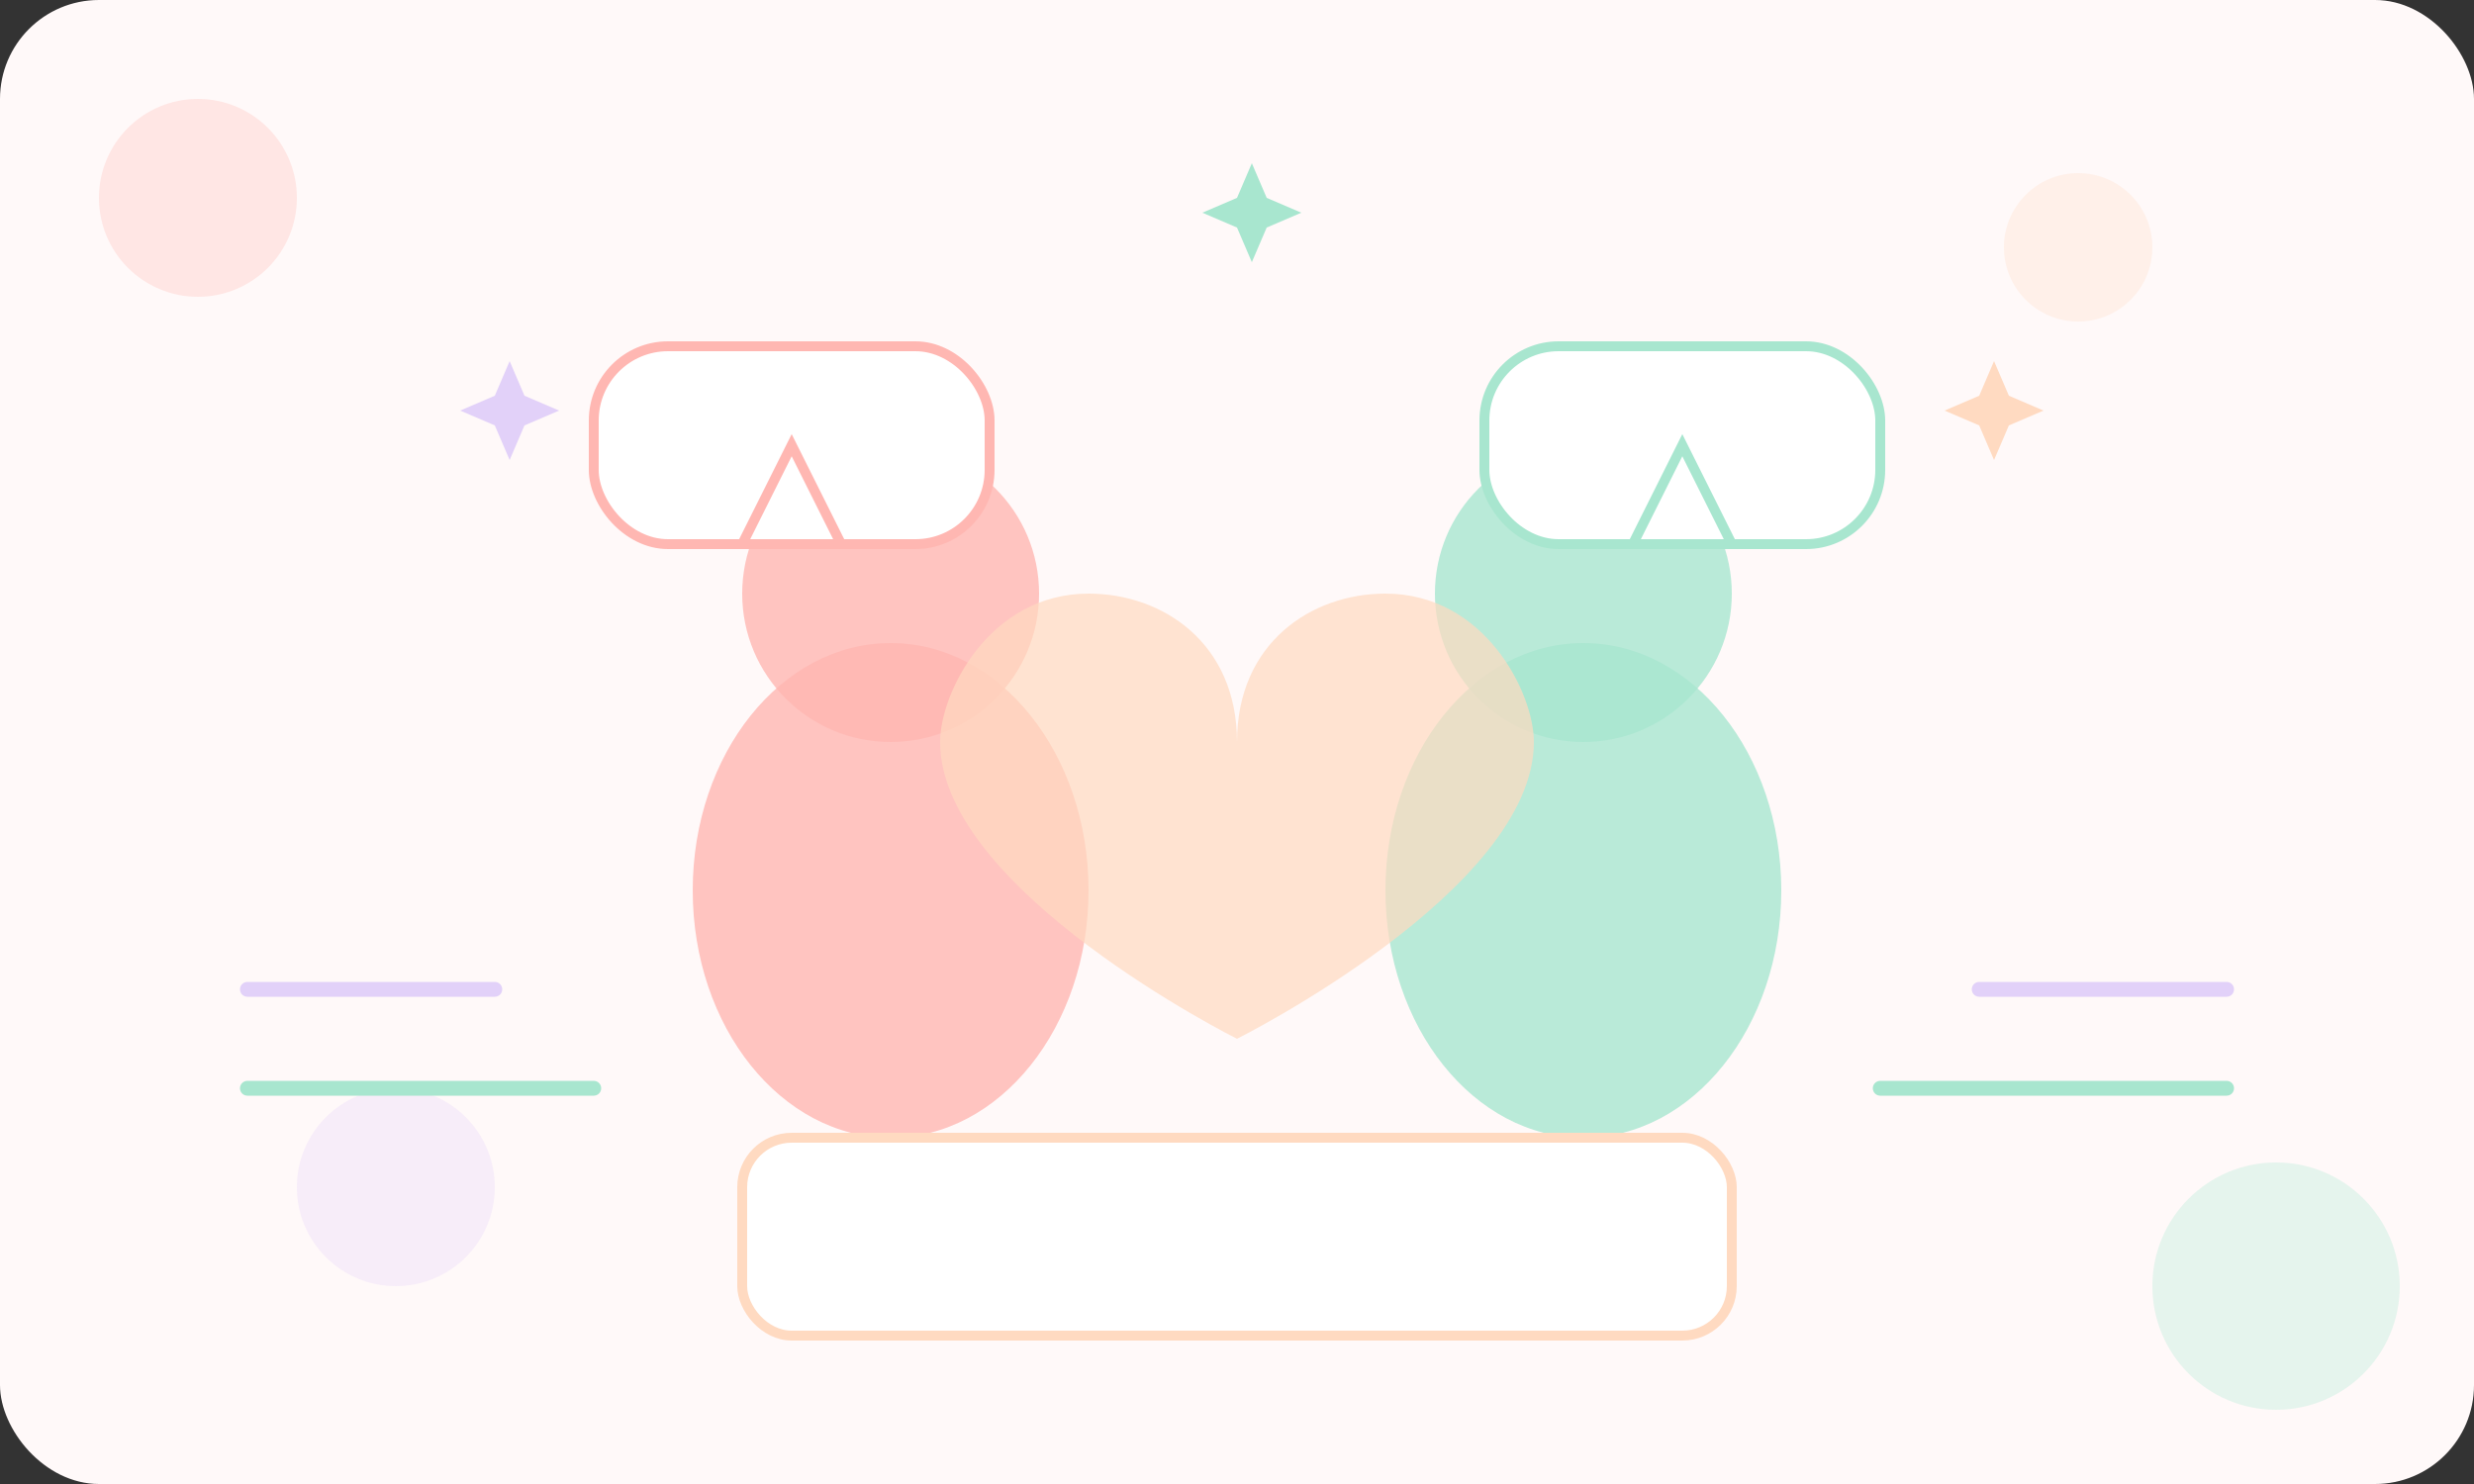 <svg xmlns="http://www.w3.org/2000/svg" viewBox="0 0 500 300" width="500" height="300">
  <rect x="0" y="0" width="500" height="300" fill="#333333" stroke="none"/>
  <!-- 背景 -->
  <rect width="500" height="300" fill="#fff9f9" rx="20" ry="20"/>
  
  <!-- 装饰元素 -->
  <circle cx="40" cy="40" r="20" fill="#ffb7b2" opacity="0.3"/>
  <circle cx="460" cy="260" r="25" fill="#a8e6cf" opacity="0.3"/>
  <circle cx="420" cy="50" r="15" fill="#ffdac1" opacity="0.3"/>
  <circle cx="80" cy="240" r="20" fill="#e2d1f9" opacity="0.3"/>
  
  <!-- 两个人物轮廓 -->
  <ellipse cx="180" cy="180" rx="40" ry="50" fill="#ffb7b2" opacity="0.8"/>
  <circle cx="180" cy="120" r="30" fill="#ffb7b2" opacity="0.8"/>
  
  <ellipse cx="320" cy="180" rx="40" ry="50" fill="#a8e6cf" opacity="0.8"/>
  <circle cx="320" cy="120" r="30" fill="#a8e6cf" opacity="0.8"/>
  
  <!-- 对话气泡 -->
  <rect x="120" y="70" width="80" height="40" rx="15" ry="15" fill="white" stroke="#ffb7b2" stroke-width="2"/>
  <polygon points="150,110 160,90 170,110" fill="white" stroke="#ffb7b2" stroke-width="2"/>
  
  <rect x="300" y="70" width="80" height="40" rx="15" ry="15" fill="white" stroke="#a8e6cf" stroke-width="2"/>
  <polygon points="330,110 340,90 350,110" fill="white" stroke="#a8e6cf" stroke-width="2"/>
  
  <!-- 中间的爱心 -->
  <path d="M250,150 C250,130 235,120 220,120 C200,120 190,140 190,150 C190,180 250,210 250,210 C250,210 310,180 310,150 C310,140 300,120 280,120 C265,120 250,130 250,150 Z" fill="#ffdac1" opacity="0.7"/>
  
  <!-- 小星星装饰 -->
  <path d="M100,80 L103,73 L106,80 L113,83 L106,86 L103,93 L100,86 L93,83 Z" fill="#e2d1f9"/>
  <path d="M400,80 L403,73 L406,80 L413,83 L406,86 L403,93 L400,86 L393,83 Z" fill="#ffdac1"/>
  <path d="M250,40 L253,33 L256,40 L263,43 L256,46 L253,53 L250,46 L243,43 Z" fill="#a8e6cf"/>
  
  <!-- 底部文字区域 -->
  <rect x="150" y="230" width="200" height="40" rx="10" ry="10" fill="white" stroke="#ffdac1" stroke-width="2"/>
  
  <!-- 装饰线条 -->
  <line x1="50" y1="200" x2="100" y2="200" stroke="#e2d1f9" stroke-width="3" stroke-linecap="round"/>
  <line x1="400" y1="200" x2="450" y2="200" stroke="#e2d1f9" stroke-width="3" stroke-linecap="round"/>
  <line x1="50" y1="220" x2="120" y2="220" stroke="#a8e6cf" stroke-width="3" stroke-linecap="round"/>
  <line x1="380" y1="220" x2="450" y2="220" stroke="#a8e6cf" stroke-width="3" stroke-linecap="round"/>
</svg>